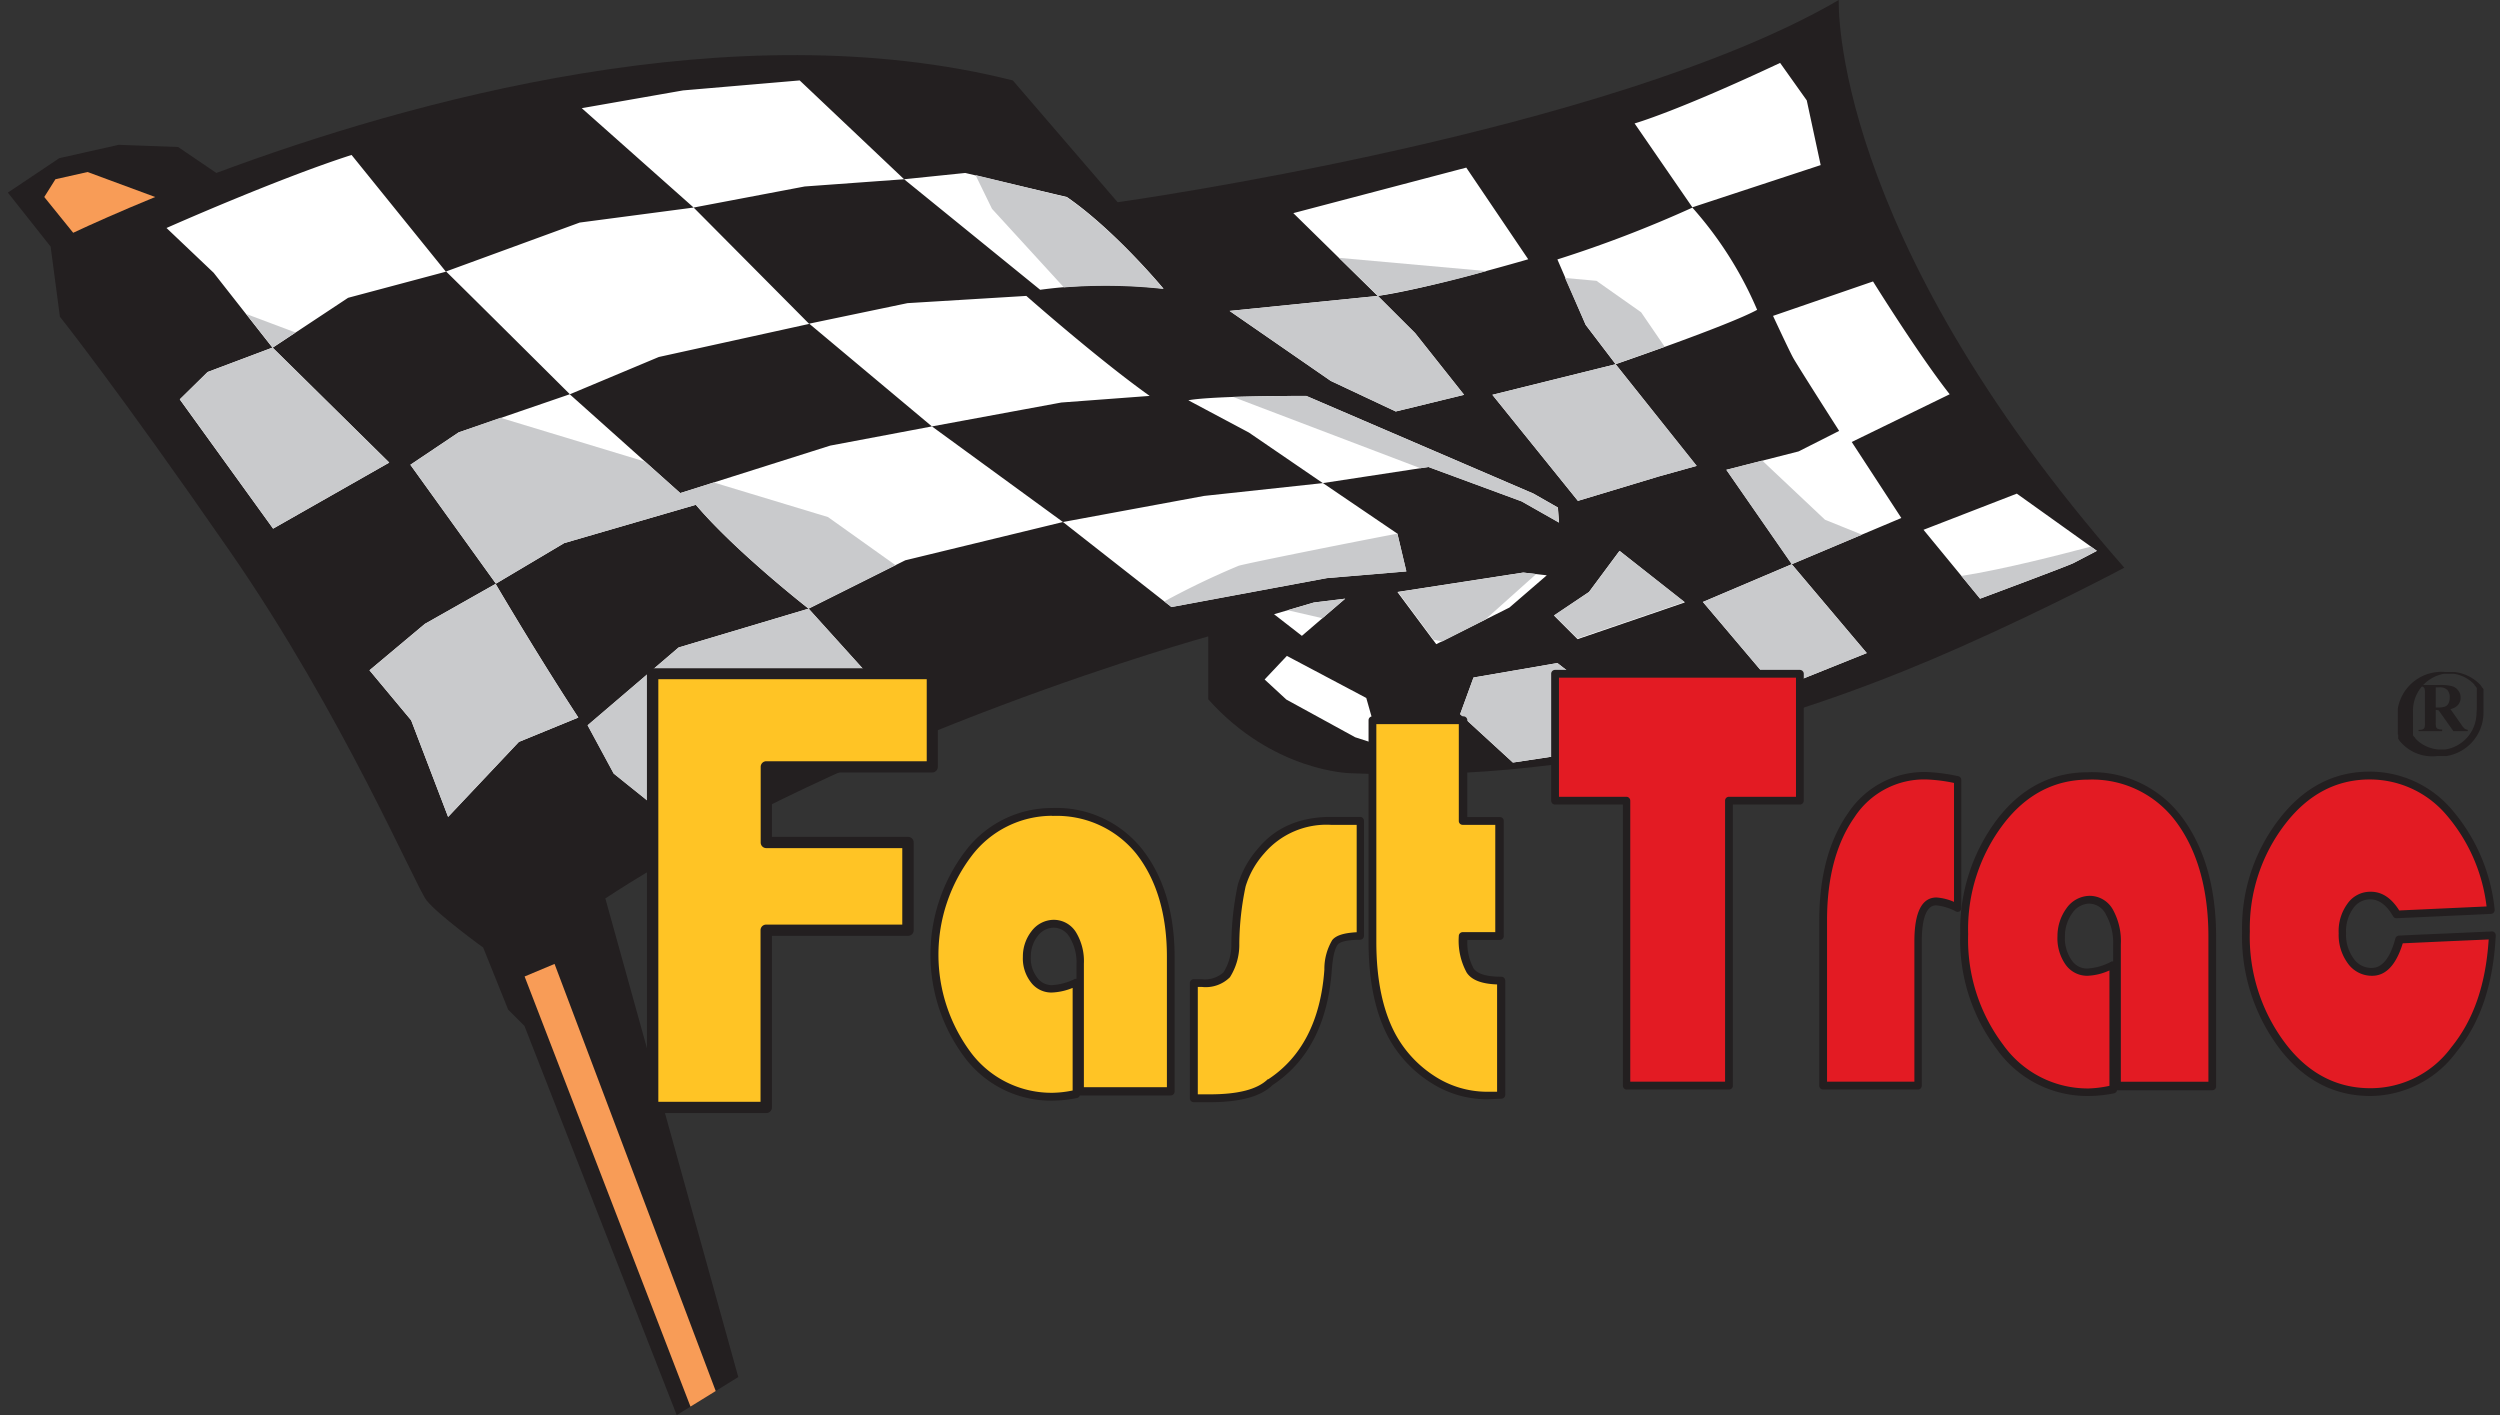 <svg xmlns="http://www.w3.org/2000/svg" viewBox="0 0 318 180"><rect x="0" y="0" width="318" height="180" fill="#333333" stroke="none"/><title>fasttrac-logo-web</title><g id="24d0f010-b493-4503-b011-a11d39816532" data-name="Web Logo"><path d="M315.9,90.43v-.51h0v-.23h0v-.16h0v-.16h0v-.13h0v-.11h0V89h0v-.11h0v-.1h0v-.08h0v-.08h0v-.08h0V88.5h0v-.08h0v-.08h0v0h0v-.05h0v-.08h0v0h0v-.06h0v0h0v-.08h0v0h0v-.05h0v-.06h0v-.05l0,0h0v-.05h0v0h0v-.06l0,0h0v0h0v-.06l0,0h0v-.06l0,0h0v-.06l0,0h0v0l0,0h0v0l0,0h0v0l-.06,0h0v-.06l-.14-.13h0v-.05l-.13-.13h0v-.06a5.36,5.36,0,0,0-3.35-1.71l-.34,0h-.45l-.37,0A5.63,5.63,0,0,0,305,90.14v.71h0v.31h0v.21h0v.16h0v.16h0v.11h0v.13h0V92h0v.1h0v.11h0v.08h0v.08h0v.08h0v.08h0v0h0v.08h0v.08h0v0h0v0h0v.08h0v0h0V93h0v0h0v0h0v0h0v.06h0v0h0v0h0v.06h0l0,0v0h0v.06h0l0,0v.06h0v0h0l0,0v.06h0l0,0v.06h0l0,0v.06h0l.05,0V94h0l.05,0v.06h0l.1.1v.06h0l.13.13v0h0A5.32,5.32,0,0,0,310,96.17l.95,0v0l.23,0a5.6,5.6,0,0,0,4.72-5.57l0-.15ZM315,91a4.71,4.71,0,0,1-3.93,4.33l-.27,0v0l-.68,0a4.5,4.5,0,0,1-2.88-1.39h0v-.06l-.16-.16h0v0l-.1-.1h0v-.06l-.05,0h0v-.05l0,0h0v0l0,0h0v0l0,0h0v0h0v0l0,0h0v0h0V93h0V92.9l0,0h0v0h0v-.06h0v0h0v0h0v-.08h0v0h0v-.06h0V92.4h0v-.05h0v-.08h0v0h0v-.08h0v-.08h0V92h0v-.07h0v-.11h0v-.11h0v-.1h0V91.4h0v-.16h0V91h0v-.45h0V90.4a4.77,4.77,0,0,1,3.93-4.69l.18,0,.47,0,.43,0,.21,0a4.47,4.47,0,0,1,2.61,1.39v.06h0l.16.15v.06h0l.08.08v0h0l.05,0v0h0l0,0v.05h0l0,0v.05h0l0,0v0h0l0,0v0h0v0h0l0,0v0h0v.06h0v0h0v0h0v.05h0v.06h0v.05h0v0h0v0h0v.08h0v.06h0v.08h0v0h0v.08h0v.08h0V89h0v.07h0v.11h0v.11h0v.1h0v.13h0v.13h0v.19h0v.24h0Z" fill="#231f20"/><path d="M309.83,90.3v1.62a1.75,1.75,0,0,0,.06.6.41.41,0,0,0,.2.19,1.34,1.34,0,0,0,.55.08V93h-3v-.16a1.34,1.34,0,0,0,.55-.08.46.46,0,0,0,.2-.19,1.75,1.75,0,0,0,.06-.6V88.15a1.72,1.72,0,0,0-.06-.59.48.48,0,0,0-.2-.2,1.39,1.39,0,0,0-.55-.07v-.16h2.7a5.78,5.78,0,0,1,1.55.15,1.45,1.45,0,0,1,.79.54,1.4,1.4,0,0,1,.31.92,1.37,1.37,0,0,1-.46,1.06,1.89,1.89,0,0,1-.83.4l1.4,2a2.63,2.63,0,0,0,.39.47.73.73,0,0,0,.41.15V93h-1.83l-1.88-2.65Zm0-2.86V90h.25a2.84,2.84,0,0,0,.89-.11.87.87,0,0,0,.46-.39,1.39,1.39,0,0,0,.17-.75,1.34,1.34,0,0,0-.31-1,1.36,1.36,0,0,0-1-.32Z" fill="#231f20"/><path d="M233.89,0c-29.13,17-91.73,25.72-91.73,25.72L128.83,10.23C93.3,1.27,51.93,12.9,27.52,22h0L22.66,18.7l-7.56-.28-7.56,1.7L1,24.5l5.44,6.87,1.18,8.92s7.25,9.07,21.64,29.86,23.59,42.58,25,44.38,7.2,6,7.2,6l3.18,7.9,2.07,2.07L86.08,180l7.83-4.84L77,114.28c32-21,76.69-33.33,76.69-33.33v8c8.2,9.2,18,9.4,18,9.4,32.1,1.46,59.36-7.93,77.57-16,11.61-5.15,20.95-10.14,20.95-10.14C232.65,29.44,233.89,0,233.89,0Z" fill="#231f20"/><path d="M21.18,29l6,5.7,7.49,9.54,9.61-6.36,12.44-3.32-12-14.85C35.17,22.78,21.18,29,21.18,29Zm1.69,21.81L34.74,67.24l14.77-8.4L34.67,44.21l-8.26,3.11Zm80.06-9.61L88.23,26.4,73.74,28.31l-17,6.22c3.67,3.6,15.75,15.62,15.75,15.62l11.31-4.74Zm2.68,15.48L86.53,62.72,72.47,50.15,58.34,55,52.2,59.12,63.08,74.24l8.69-5.16,16.74-4.87c5.09,6,14.34,13.21,14.34,13.21l12.3-6.15,20.06-4.87L118.54,54.24ZM47,85.26l5.3,6.36L57,103.91l9-9.54,7.56-3.1c-5.15-7.85-10.52-17-10.52-17l-9,5.09Zm27.76,7,3.32,6.14,5.73,4.6,15.68-9.9,13.92-4L102.85,77.42,86.32,82.36ZM115,22.8,101.72,10.23,86.89,11.5,74,13.76,88.23,26.4l14.13-2.68Zm33,13.92s-6.14-7.42-12.29-11.66L122.78,22,115,22.8l17.31,14.06A63.07,63.07,0,0,1,148,36.72ZM135,51.2l11.24-.84c-6.57-4.67-15.69-12.72-15.69-12.72l-15.12.92-12.5,2.61,15.61,13.07Zm43.88,21.48-1.13-4.8-9.47-6.43-15.12,1.63L135.21,66.4,149,77.21l19.78-3.68Zm14.69-8.9,4.74,2.69-.14-1.91-3.11-1.77-28.9-12.43c-13,0-15,.56-15,.56l7.7,4.1,9.4,6.43L181.7,59.4Zm-24.3-15.33,8.27,3.89,8.69-2.12L180,42.37l-4.74-4.73-18.86,1.91Zm17.24-27.13-22,5.79,10.73,10.53c5.87-.78,19.15-4.66,19.15-4.66Zm43.31-8.55L226.43,8c-13.21,6.21-18.51,7.7-18.51,7.7l7.35,10.67L231.59,21ZM215.27,26.41A154.21,154.21,0,0,1,198.1,33l3.6,8.33,3.81,5s14.42-4.95,18-6.92A47.6,47.6,0,0,0,215.27,26.41ZM189.83,50.22l10.88,13.49L211,60.6l4.8-1.34L205.51,46.33Zm45.71,6L248,50.15c-4-5.09-9.75-14.35-9.75-14.35l-12.72,4.38s2,4.31,2.54,5.3,5.87,9.33,5.87,9.33l-5.16,2.61-9.18,2.34,8.33,12,13.92-5.87Zm21,6.57-11.87,4.6,7.2,8.76S263,72,263.73,71.63s3-1.56,3-1.56ZM226,87.66l11.45-4.59-9.54-11.3-11.3,4.8ZM202.12,75.3l-4.45,3,3,3,13.64-4.67L206,70.07Zm-5.37-2.12-3-.35-16,2.47,4.94,6.64L192,77.28Zm-9.32,13-1.7,4.66L192.44,97l10.67-1.62L209.26,93,198.1,84.34Zm-25.37-8.05,3.54,2.75,5.51-4.73-4,.49Zm1.63,5.3-2.83,3,2.76,2.55,8.76,4.8,3.11,1-1.7-6ZM6.46,31l0,0Z" fill="#fff"/><path d="M177.75,67.88h0c-5.34,1-18.71,3.68-20.18,4.08a101.36,101.36,0,0,0-9.47,4.54l.91.72,19.78-3.68,10.11-.85Z" fill="#c9cacc"/><polygon points="49.51 58.84 34.67 44.21 26.41 47.32 22.87 50.78 34.74 67.24 49.51 58.84" fill="#c9cacc"/><polygon points="31.32 39.94 34.67 44.21 37.58 42.29 31.32 39.94" fill="#c9cacc"/><polygon points="188.93 78.81 195.4 73.02 193.79 72.83 177.82 75.3 182.34 81.38 183.46 81.59 188.93 78.81" fill="#c9cacc"/><path d="M47,85.26l5.3,6.36L57,103.91l9-9.54,7.56-3.1c-5.15-7.85-10.52-17-10.52-17l-9,5.09Z" fill="#c9cacc"/><polygon points="167.15 76.64 163.79 77.62 168.21 78.64 171.11 76.15 167.15 76.64" fill="#c9cacc"/><path d="M105.32,65.77l-14.53-4.4-4.26,1.35-4.47-4-18.4-5.58L58.34,55,52.2,59.12,63.08,74.24l8.69-5.16,16.74-4.87c5.09,6,14.34,13.21,14.34,13.21l11.06-5.53Z" fill="#c9cacc"/><polygon points="74.73 92.25 78.05 98.4 83.78 103 99.46 93.1 113.38 89.08 102.86 77.42 86.32 82.36 74.73 92.25" fill="#c9cacc"/><polygon points="169.27 48.45 177.54 52.34 186.23 50.22 180.01 42.37 175.27 37.64 156.41 39.55 169.27 48.45" fill="#c9cacc"/><path d="M124.09,22.27l2.09,4.29,9.15,10a68.09,68.09,0,0,1,12.67.2s-6.14-7.42-12.29-11.66Z" fill="#c9cacc"/><polygon points="232.14 66.11 224.16 58.59 219.58 59.76 227.91 71.77 236.84 68.01 232.14 66.11" fill="#c9cacc"/><polygon points="206.01 70.07 202.12 75.3 197.67 78.27 200.64 81.23 214.28 76.57 206.01 70.07" fill="#c9cacc"/><polygon points="227.91 71.77 216.61 76.57 226 87.67 237.45 83.07 227.91 71.77" fill="#c9cacc"/><path d="M266.7,70.07l-.75-.54c-3.8,1-10.84,2.84-16.46,3.73l2.37,2.89S263,72,263.73,71.63,266.7,70.07,266.7,70.07Z" fill="#c9cacc"/><path d="M195.06,62.79l-28.9-12.43c-4.12,0-7.12.06-9.32.13l23.84,9.07,1-.16,11.87,4.38,4.74,2.69-.14-1.91Z" fill="#c9cacc"/><path d="M201.7,41.31l3.81,5s2.8-1,6.24-2.2l-3-4.39-5.68-4-4-.36Z" fill="#c9cacc"/><polygon points="200.71 63.71 211.03 60.6 215.83 59.26 205.51 46.33 189.83 50.22 200.71 63.71" fill="#c9cacc"/><path d="M170.33,32.8l4.94,4.84a134.83,134.83,0,0,0,13.8-3.16Z" fill="#c9cacc"/><polygon points="187.43 86.18 185.73 90.84 192.44 96.99 203.11 95.37 209.26 93.03 198.1 84.34 187.43 86.18" fill="#c9cacc"/><path d="M19.74,25.06l-8.6-3.18-4.09.92L5.63,25.06l3.68,4.55C11.59,28.54,15.16,26.94,19.74,25.06Z" fill="#f89c57"/><polygon points="91.04 176.94 70.54 122.61 66.73 124.21 87.83 178.92 91.04 176.94" fill="#f89c57"/><polygon points="83.02 85.68 118.59 85.68 118.59 97.55 97.47 97.55 97.47 107.17 115.51 107.17 115.51 118.32 97.47 118.32 97.47 140.87 83.02 140.87 83.02 85.68" fill="#ffc425" fill-rule="evenodd"/><path d="M136.89,124.91v14.24a16,16,0,0,1-2.93.37,13.24,13.24,0,0,1-10.81-5.17,21.33,21.33,0,0,1,0-25.78,13.27,13.27,0,0,1,10.65-5.28,13.42,13.42,0,0,1,11,5c2.64,3.35,4,7.8,4,13.44v17.09H137.37V122.62a6.58,6.58,0,0,0-1-3.74,2.81,2.81,0,0,0-2.46-1.37,3.09,3.09,0,0,0-2.4,1.23,4.79,4.79,0,0,0-1,3,4.49,4.49,0,0,0,.9,2.92,2.75,2.75,0,0,0,2.29,1.14,8,8,0,0,0,3.14-.85" fill="#ffc425" fill-rule="evenodd"/><path d="M173,104.43v14.63c-1.71,0-2.79.26-3.22.79a7,7,0,0,0-.86,3.48c-.48,6.67-3,11.45-7.36,14.32-1.45,1.4-4,2.06-7.75,2.06h-2V125.05h1a3.94,3.94,0,0,0,3.16-1.06,7.16,7.16,0,0,0,1.08-4,36.39,36.39,0,0,1,.82-7.38,11.84,11.84,0,0,1,2.48-4.41c2.11-2.55,5.09-3.79,8.86-3.79H173" fill="#ffc425" fill-rule="evenodd"/><path d="M186.15,91.61v12.82h4.64v14.63h-4.64a8.15,8.15,0,0,0,.87,4.38c.58.87,1.9,1.29,3.95,1.29v14.53c-.92,0-1.53.08-1.79.08a12.85,12.85,0,0,1-6.94-2.06,15.35,15.35,0,0,1-5.22-5.59c-1.61-3-2.45-7-2.45-11.89V91.61h11.58" fill="#ffc425" fill-rule="evenodd"/><path d="M97.47,141.58H83a.71.71,0,0,1-.71-.71V85.68A.71.71,0,0,1,83,85h35.57a.72.72,0,0,1,.72.72V97.54a.72.72,0,0,1-.72.72H98.19v8.19h17.32a.71.71,0,0,1,.71.72v11.15a.71.71,0,0,1-.71.72H98.19v21.83A.71.71,0,0,1,97.47,141.58Zm-13.73-1.43h13V118.32a.71.71,0,0,1,.71-.71h17.32v-9.73H97.47a.71.71,0,0,1-.71-.71V97.54a.71.71,0,0,1,.71-.71h20.41V86.39H83.74Z" fill="#231f20"/><path d="M134,140a13.73,13.73,0,0,1-11.19-5.36,21.78,21.78,0,0,1,0-26.4,13.78,13.78,0,0,1,11-5.46A13.94,13.94,0,0,1,145.27,108c2.75,3.49,4.14,8.12,4.14,13.75v17.09a.5.5,0,0,1-.49.5H137.36a.5.5,0,0,1-.37.33A16.3,16.3,0,0,1,134,140Zm-.13-36.23a12.87,12.87,0,0,0-10.27,5.09,20.82,20.82,0,0,0,0,25.16A12.8,12.8,0,0,0,134,139a13.48,13.48,0,0,0,2.44-.29V125.66a7.67,7.67,0,0,1-2.65.59,3.24,3.24,0,0,1-2.68-1.33,4.94,4.94,0,0,1-1-3.22,5.21,5.21,0,0,1,1.1-3.25A3.57,3.57,0,0,1,134,117a3.33,3.33,0,0,1,2.87,1.59,7.09,7.09,0,0,1,1,4v15.7h10.56v-16.6c0-5.41-1.32-9.83-3.93-13.14A13,13,0,0,0,133.83,103.79ZM134,118a2.59,2.59,0,0,0-2,1.06,4.2,4.2,0,0,0-.88,2.64,4,4,0,0,0,.78,2.61,2.28,2.28,0,0,0,1.91,1,7.61,7.61,0,0,0,2.94-.8.58.58,0,0,1,.18,0v-1.8a6.15,6.15,0,0,0-.86-3.47A2.36,2.36,0,0,0,134,118Z" fill="#231f20"/><path d="M153.85,140.2h-2a.5.5,0,0,1-.5-.49V125.05a.5.5,0,0,1,.5-.5h1a3.5,3.5,0,0,0,2.78-.87,6.67,6.67,0,0,0,1-3.7,37.7,37.7,0,0,1,.83-7.48,12.31,12.31,0,0,1,2.58-4.59c2.17-2.64,5.28-4,9.24-4H173a.5.5,0,0,1,.5.5v14.63a.51.51,0,0,1-.5.5c-2.12,0-2.68.42-2.83.6-.26.33-.61,1.15-.76,3.21-.48,6.74-3,11.68-7.54,14.67C160.37,139.49,157.73,140.2,153.85,140.2Zm-1.49-1h1.49c3.64,0,6.07-.62,7.41-1.92a.18.18,0,0,1,.07,0c4.27-2.81,6.67-7.5,7.13-13.94a7.17,7.17,0,0,1,1-3.76c.48-.6,1.48-.91,3.11-1V104.92H169.3a10.41,10.41,0,0,0-8.48,3.62,11.15,11.15,0,0,0-2.38,4.22,36.59,36.59,0,0,0-.8,7.27,7.74,7.74,0,0,1-1.19,4.27,4.36,4.36,0,0,1-3.55,1.24h-.54Z" fill="#231f20"/><path d="M189.18,139.83a13.19,13.19,0,0,1-7.2-2.13,15.6,15.6,0,0,1-5.39-5.77c-1.67-3.15-2.51-7.23-2.51-12.13V91.61a.49.49,0,0,1,.49-.49h11.58a.49.49,0,0,1,.49.49v12.32h4.15a.49.49,0,0,1,.49.5v14.63a.5.5,0,0,1-.49.5h-4.14a7,7,0,0,0,.78,3.6c.47.72,1.66,1.08,3.54,1.08a.5.5,0,0,1,.5.49v14.53a.49.49,0,0,1-.48.49l-1.25.06ZM175.07,92.11V119.8c0,4.74.8,8.66,2.39,11.66a14.7,14.7,0,0,0,5,5.41,12.25,12.25,0,0,0,6.67,2l.51,0,.79,0V125.22c-2-.07-3.25-.57-3.87-1.51a8.47,8.47,0,0,1-1-4.65.49.49,0,0,1,.5-.49h4.14V104.92h-4.14a.49.49,0,0,1-.5-.49V92.11Z" fill="#231f20"/><polygon points="219.92 101.84 219.92 138.1 206.87 138.1 206.87 101.84 197.8 101.84 197.8 85.71 228.94 85.71 228.94 101.84 219.92 101.84" fill="#e31b23" fill-rule="evenodd"/><path d="M249.06,99.18v16.3a7.52,7.52,0,0,0-2.72-.82c-1.52,0-2.32,1.71-2.32,5.09V138.1h-12.1v-21c0-5.59,1.21-10,3.59-13.4a11.14,11.14,0,0,1,9.6-5,23.78,23.78,0,0,1,3.95.53" fill="#e31b23" fill-rule="evenodd"/><path d="M268.81,122.67v15.82a16.13,16.13,0,0,1-3.08.43,13.68,13.68,0,0,1-11.32-5.75,22.58,22.58,0,0,1-4.56-14.37,22.75,22.75,0,0,1,4.59-14.27c3-4,6.78-5.85,11.18-5.85a13.72,13.72,0,0,1,11.55,5.51c2.77,3.72,4.24,8.67,4.24,15v19H269.28v-18a7.82,7.82,0,0,0-1-4.14,2.9,2.9,0,0,0-2.58-1.53,3.17,3.17,0,0,0-2.51,1.37,5.45,5.45,0,0,0-1.05,3.27,5.27,5.27,0,0,0,.95,3.27,2.83,2.83,0,0,0,2.39,1.26,7.82,7.82,0,0,0,3.3-1" fill="#e31b23" fill-rule="evenodd"/><path d="M305.25,119.51c3.93-.19,7.88-.34,11.84-.53-.32,6.12-1.95,10.92-4.88,14.53a13.18,13.18,0,0,1-10.7,5.41c-4.43,0-8.23-2-11.24-5.94a23.07,23.07,0,0,1-4.58-14.5,22.08,22.08,0,0,1,4.64-14c3-3.9,6.77-5.8,11.07-5.8a13.27,13.27,0,0,1,10,4.56c2.85,3.12,4.69,7.26,5.41,12.56l-11.95.55c-.92-1.61-2.06-2.4-3.32-2.4a3.06,3.06,0,0,0-2.58,1.34,5.47,5.47,0,0,0-1,3.46,5.63,5.63,0,0,0,1.06,3.51,3.24,3.24,0,0,0,2.71,1.39c1.56,0,2.75-1.37,3.51-4.11" fill="#e31b23" fill-rule="evenodd"/><path d="M219.92,138.59h-13a.49.49,0,0,1-.49-.49V102.34H197.8a.49.49,0,0,1-.49-.5V85.71a.49.49,0,0,1,.49-.5h31.14a.5.5,0,0,1,.5.5v16.13a.5.5,0,0,1-.5.5h-8.52V138.1A.49.49,0,0,1,219.92,138.59Zm-12.55-1h12.06V101.84a.49.49,0,0,1,.49-.49h8.53V86.2H198.3v15.15h8.57a.5.5,0,0,1,.5.49Z" fill="#231f20"/><path d="M244,138.59h-12.1a.49.49,0,0,1-.49-.49v-21c0-5.61,1.23-10.21,3.67-13.68a11.64,11.64,0,0,1,10-5.22,23.67,23.67,0,0,1,4,.53.49.49,0,0,1,.4.49v16.3a.49.49,0,0,1-.22.41.51.51,0,0,1-.48,0,6.76,6.76,0,0,0-2.51-.77c-1.5,0-1.82,2.5-1.82,4.6V138.1A.49.49,0,0,1,244,138.59Zm-11.6-1h11.11V119.75c0-3.71.95-5.59,2.81-5.59a6.71,6.71,0,0,1,2.23.56V99.59a20.69,20.69,0,0,0-3.46-.44,10.58,10.58,0,0,0-9.2,4.8c-2.32,3.3-3.49,7.71-3.49,13.11Z" fill="#231f20"/><path d="M265.73,139.41A14.13,14.13,0,0,1,254,133.47a23.13,23.13,0,0,1-4.66-14.67,23.36,23.36,0,0,1,4.69-14.57c3.05-4,6.94-6,11.57-6a14.21,14.21,0,0,1,11.94,5.71c2.89,3.87,4.35,9,4.35,15.25v19a.49.49,0,0,1-.5.49H269.29a.48.48,0,0,1-.38.39A16.84,16.84,0,0,1,265.73,139.41Zm-.11-40.24c-4.3,0-7.93,1.91-10.79,5.66a22.09,22.09,0,0,0-4.48,14,22.18,22.18,0,0,0,4.45,14.06,13.2,13.2,0,0,0,10.93,5.56,14.67,14.67,0,0,0,2.59-.33V123.44a7.37,7.37,0,0,1-2.81.68,3.35,3.35,0,0,1-2.8-1.47,5.81,5.81,0,0,1-1-3.56,6,6,0,0,1,1.15-3.56,3.66,3.66,0,0,1,2.91-1.58,3.38,3.38,0,0,1,3,1.77,8.28,8.28,0,0,1,1,4.4V137.6h11.14V119.14c0-6-1.4-11-4.15-14.66A13.27,13.27,0,0,0,265.62,99.17Zm.11,15.77a2.68,2.68,0,0,0-2.12,1.19,5,5,0,0,0-.95,3,4.83,4.83,0,0,0,.85,3,2.36,2.36,0,0,0,2,1.07,7.44,7.44,0,0,0,3.08-.9.49.49,0,0,1,.2,0v-2.06a7.33,7.33,0,0,0-.9-3.88A2.42,2.42,0,0,0,265.73,114.94Z" fill="#231f20"/><path d="M301.51,139.41c-4.65,0-8.56-2.06-11.63-6.13a23.73,23.73,0,0,1-4.69-14.8,22.64,22.64,0,0,1,4.75-14.33c3.09-4,6.94-6,11.46-6a13.72,13.72,0,0,1,10.38,4.72,23.06,23.06,0,0,1,5.54,12.82.55.55,0,0,1-.11.38.5.5,0,0,1-.36.18l-12,.55a.47.47,0,0,1-.45-.25c-.82-1.42-1.79-2.15-2.89-2.15a2.59,2.59,0,0,0-2.19,1.15,5,5,0,0,0-.9,3.16,5.12,5.12,0,0,0,.95,3.2,2.72,2.72,0,0,0,2.32,1.21c1.32,0,2.34-1.26,3-3.75a.49.49,0,0,1,.46-.36c2-.1,4-.19,6-.27l5.8-.26a.47.47,0,0,1,.37.14.49.49,0,0,1,.14.38c-.32,6.22-1.95,11.07-5,14.81A13.72,13.72,0,0,1,301.51,139.41Zm-.11-40.26c-4.2,0-7.79,1.88-10.68,5.61a21.66,21.66,0,0,0-4.54,13.72,22.45,22.45,0,0,0,4.49,14.2c2.87,3.81,6.52,5.74,10.84,5.74a12.74,12.74,0,0,0,10.31-5.22c2.82-3.47,4.37-7.95,4.74-13.7l-5.25.23-5.68.26c-.84,2.74-2.14,4.13-3.89,4.13a3.74,3.74,0,0,1-3.11-1.6,6.09,6.09,0,0,1-1.15-3.8,5.9,5.9,0,0,1,1.11-3.76,3.53,3.53,0,0,1,3-1.53c1,0,2.37.42,3.59,2.38l11.11-.51a21.82,21.82,0,0,0-5.2-11.75A12.78,12.78,0,0,0,301.4,99.15Z" fill="#231f20"/></g></svg>